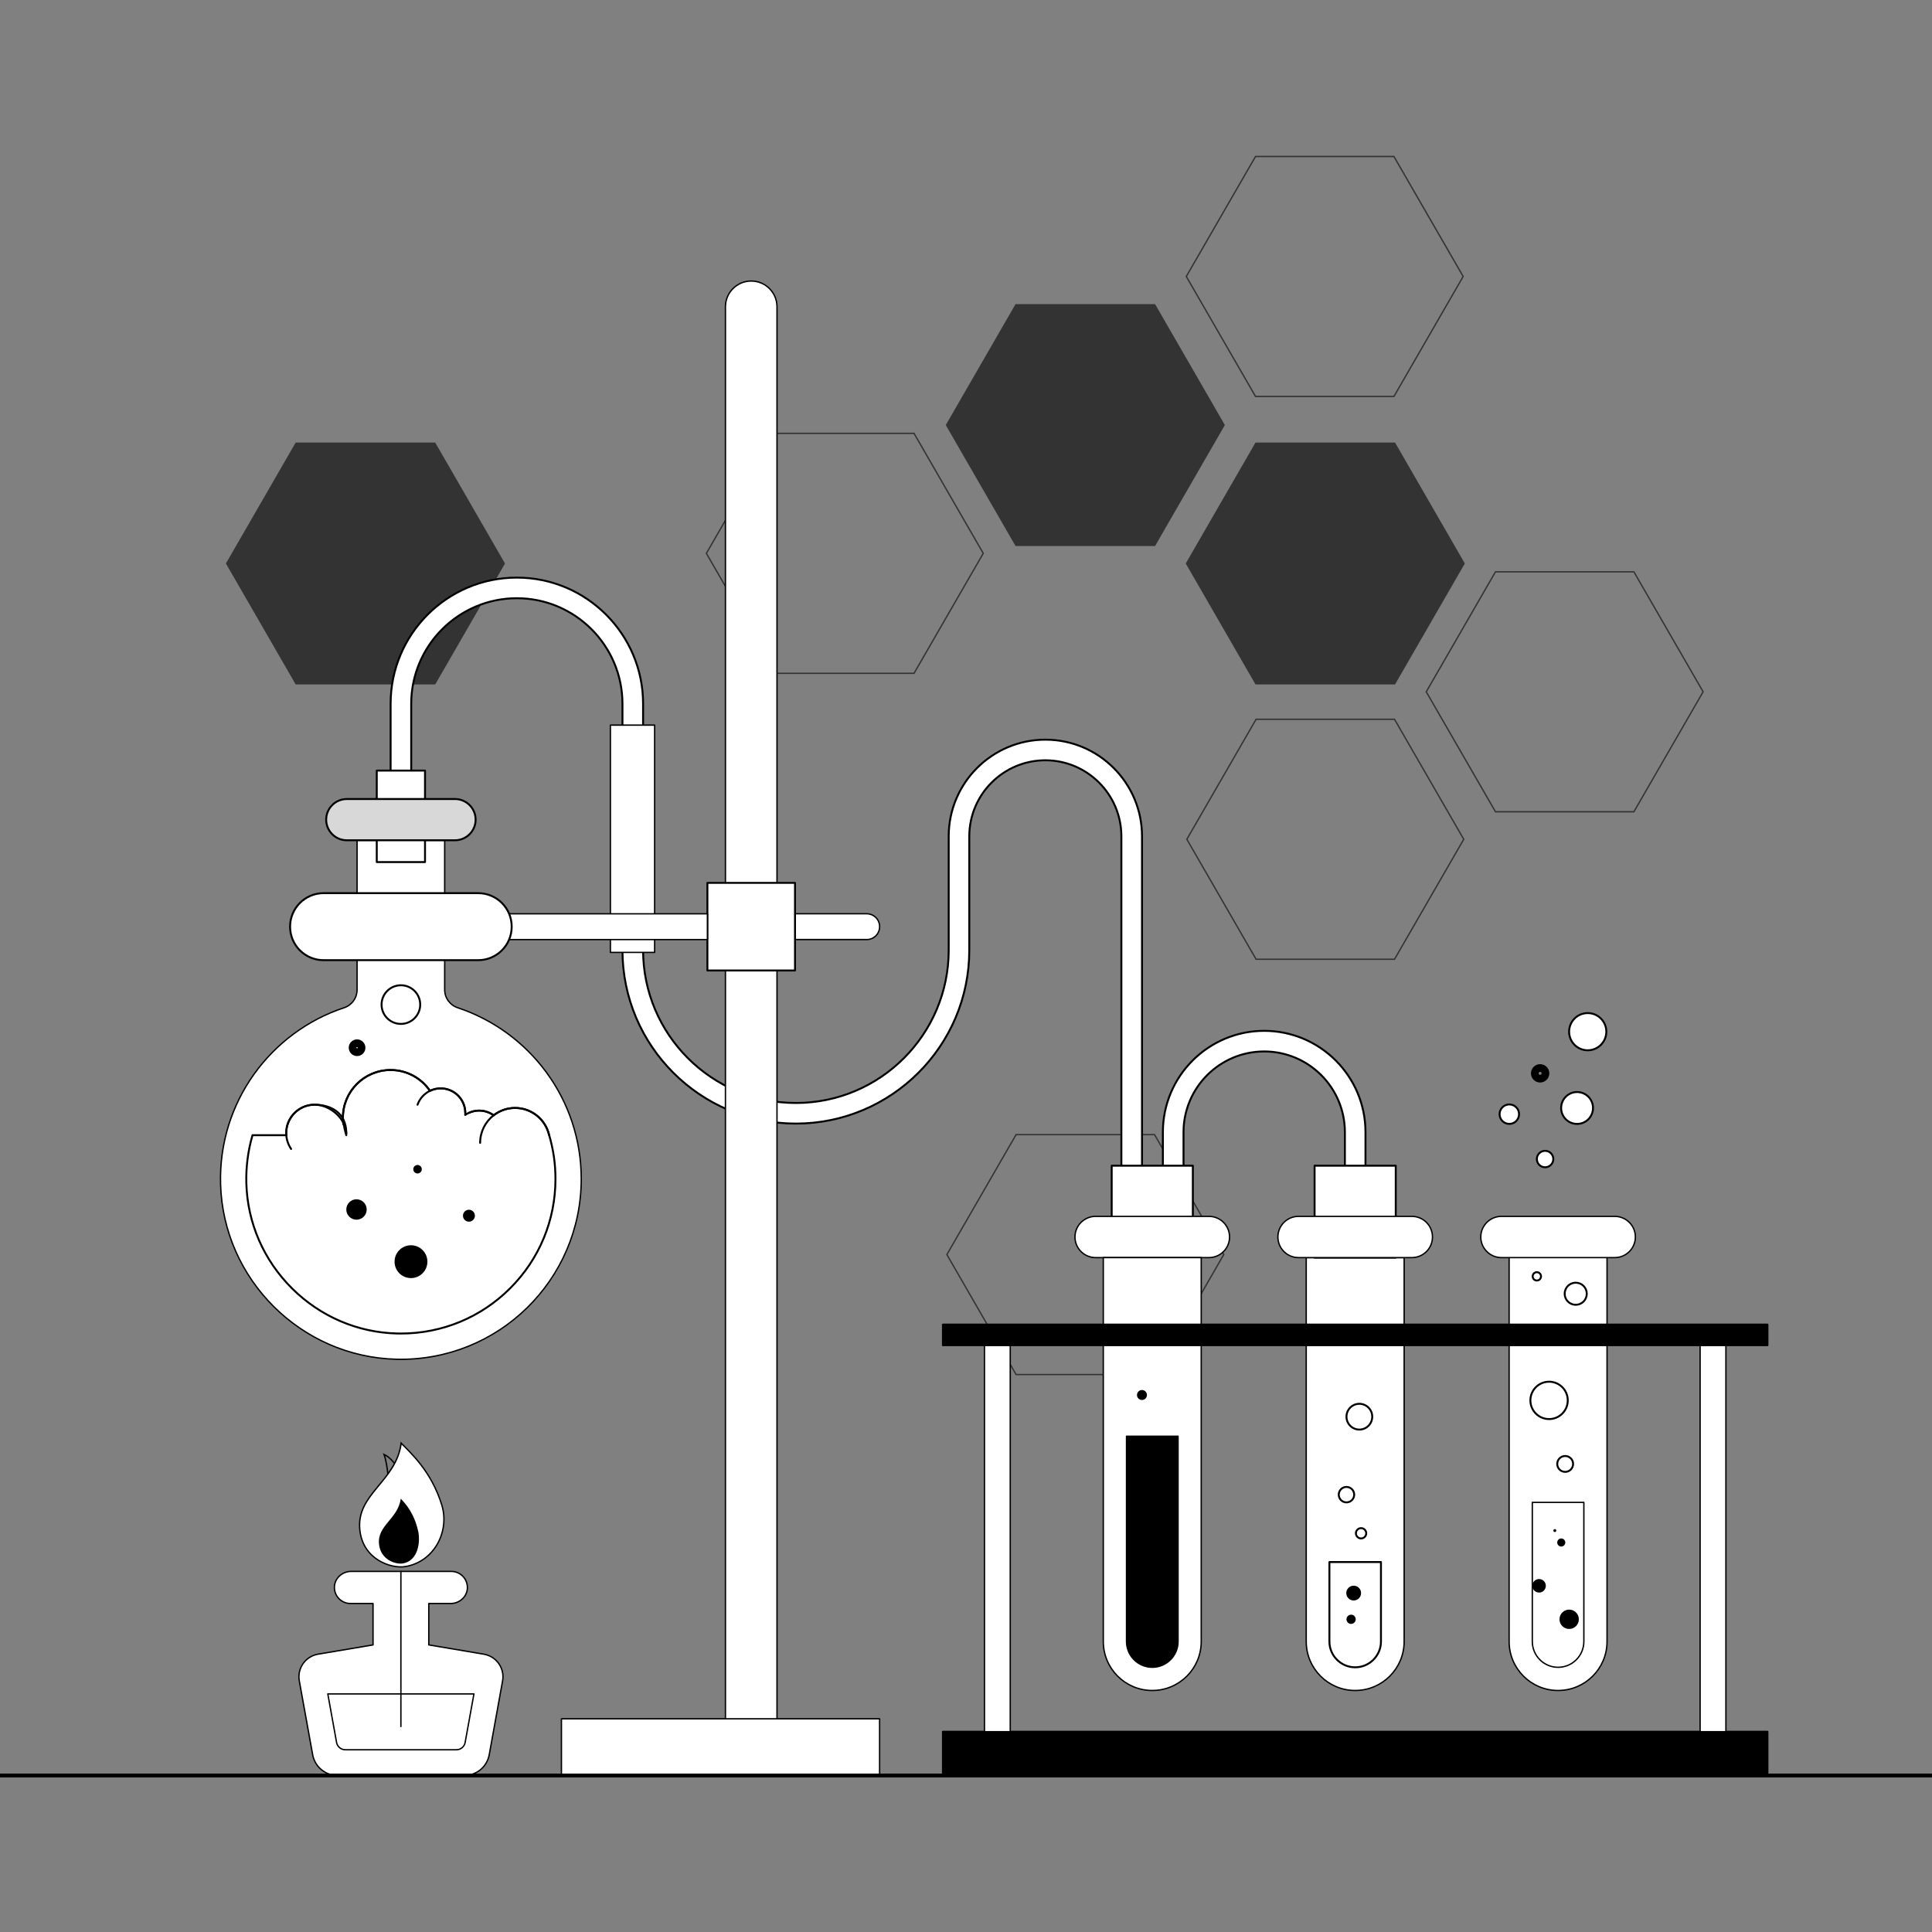 <?xml version="1.0" encoding="utf-8"?>
<!-- Generator: Adobe Illustrator 24.3.0, SVG Export Plug-In . SVG Version: 6.00 Build 0)  -->
<svg version="1.1" id="Слой_1" xmlns="http://www.w3.org/2000/svg" xmlns:xlink="http://www.w3.org/1999/xlink" x="0px" y="0px"
	 viewBox="0 0 1000 1000" style="enable-background:new 0 0 1000 1000;" xml:space="preserve">
<rect x="0" y="0" width="1000" height="1000" fill="#808080" stroke="none"/>
<style type="text/css">
	.st0{opacity:0.6;}
	.st1{fill:none;stroke:#000000;stroke-width:0.7;stroke-miterlimit:10;}
	.st2{stroke:#000000;stroke-miterlimit:10;}
	.st3{fill:#FFFFFF;}
	.st4{fill:none;stroke:#000000;stroke-width:0.7;stroke-linecap:round;stroke-linejoin:round;stroke-miterlimit:10;}
	.st5{fill:none;stroke:#000000;stroke-linecap:round;stroke-linejoin:round;stroke-miterlimit:10;}
	.st6{fill:none;stroke:#000000;stroke-width:4;stroke-linecap:round;stroke-linejoin:round;stroke-miterlimit:10;}
	.st7{fill:#D6DBE2;}
	.st8{fill:#FFFFFF;stroke:#000000;stroke-width:0.7;stroke-linecap:round;stroke-linejoin:round;stroke-miterlimit:10;}
	.st9{fill:#FFFFFF;stroke:#000000;stroke-width:0.7;stroke-miterlimit:10;}
	.st10{fill:#D8D8D8;}
	.st11{fill:none;stroke:#000000;stroke-miterlimit:10;}
	.st12{stroke:#000000;stroke-width:0.7;stroke-linecap:round;stroke-linejoin:round;stroke-miterlimit:10;}
	.st13{fill:none;stroke:#000000;stroke-width:2;stroke-linecap:round;stroke-linejoin:round;stroke-miterlimit:10;}
</style>
<g class="st0">
	<path class="st1" d="M774.05,420.17l-35.83-62.1l35.83-62.1h71.65l35.83,62.1l-35.83,62.1H774.05z"/>
	<path class="st2" d="M650.14,353.76l-35.83-62.1l35.83-62.1h71.65l35.83,62.1l-35.83,62.1H650.14z"/>
	<path class="st1" d="M649.85,205.2l-35.83-62.1L649.85,81h71.65l35.83,62.1l-35.83,62.1H649.85z"/>
	<path class="st2" d="M525.93,282.11l-35.83-62.1l35.83-62.1h71.65l35.83,62.1l-35.83,62.1H525.93z"/>
	<path class="st1" d="M401.45,348.51l-35.83-62.1l35.83-62.1h71.65l35.83,62.1l-35.83,62.1H401.45z"/>
	<path class="st2" d="M153.33,353.76l-35.83-62.1l35.83-62.1h71.65l35.83,62.1l-35.83,62.1H153.33z"/>
</g>
<g class="st0">
	<path class="st1" d="M650.14,496.51l-35.83-62.1l35.83-62.1h71.66l35.83,62.1l-35.83,62.1H650.14z M525.93,711.47l-35.83-62.1
		l35.83-62.1h71.65l35.83,62.1l-35.83,62.1H525.93z"/>
</g>
<path class="st3" d="M806.46,874.99c-13.99,0-25.34-11.35-25.34-25.34V650.93h50.68v198.72
	C831.8,863.64,820.45,874.99,806.46,874.99z"/>
<path class="st3" d="M835.8,629.59h-58.68c-2.83,0-5.54,1.12-7.54,3.13c-2,2-3.13,4.71-3.13,7.54c0,2.83,1.12,5.54,3.13,7.54
	c2,2,4.71,3.13,7.54,3.13h58.68c2.83,0,5.54-1.12,7.54-3.13c2-2,3.13-4.71,3.13-7.54c0-2.83-1.12-5.54-3.13-7.54
	C841.34,630.71,838.63,629.59,835.8,629.59z"/>
<path class="st4" d="M806.46,874.99c-13.99,0-25.34-11.35-25.34-25.34V650.93h50.68v198.72
	C831.8,863.64,820.45,874.99,806.46,874.99z M835.8,629.59h-58.68c-2.83,0-5.54,1.12-7.54,3.13c-2,2-3.13,4.71-3.13,7.54
	c0,2.83,1.12,5.54,3.13,7.54c2,2,4.71,3.13,7.54,3.13h58.68c2.83,0,5.54-1.12,7.54-3.13c2-2,3.13-4.71,3.13-7.54
	c0-2.83-1.12-5.54-3.13-7.54C841.34,630.71,838.63,629.59,835.8,629.59z"/>
<path class="st3" d="M793.12,777.63v72.02c0,7.35,5.98,13.34,13.34,13.34s13.34-5.98,13.34-13.34v-72.02H793.12z"/>
<path class="st4" d="M793.12,777.63v72.02c0,7.35,5.98,13.34,13.34,13.34s13.34-5.98,13.34-13.34v-72.02H793.12z"/>
<path class="st3" d="M781.22,581.73c2.79,0,5.04-2.26,5.04-5.04s-2.26-5.04-5.04-5.04c-2.79,0-5.04,2.26-5.04,5.04
	S778.44,581.73,781.22,581.73z"/>
<path class="st3" d="M799.73,604.18c2.35,0,4.26-1.91,4.26-4.26c0-2.35-1.91-4.26-4.26-4.26c-2.35,0-4.26,1.91-4.26,4.26
	C795.47,602.28,797.38,604.18,799.73,604.18z"/>
<path class="st3" d="M821.8,543.63c5.32,0,9.63-4.31,9.63-9.63c0-5.32-4.31-9.63-9.63-9.63c-5.32,0-9.63,4.31-9.63,9.63
	C812.17,539.32,816.48,543.63,821.8,543.63z"/>
<path class="st3" d="M816.29,581.74c4.56,0,8.25-3.69,8.25-8.25c0-4.56-3.69-8.25-8.25-8.25c-4.56,0-8.25,3.69-8.25,8.25
	C808.04,578.04,811.73,581.74,816.29,581.74z"/>
<path class="st5" d="M781.22,581.73c2.79,0,5.04-2.26,5.04-5.04s-2.26-5.04-5.04-5.04c-2.79,0-5.04,2.26-5.04,5.04
	S778.44,581.73,781.22,581.73z"/>
<path class="st5" d="M799.73,604.18c2.35,0,4.26-1.91,4.26-4.26c0-2.35-1.91-4.26-4.26-4.26c-2.35,0-4.26,1.91-4.26,4.26
	C795.47,602.28,797.38,604.18,799.73,604.18z"/>
<path class="st6" d="M797.17,558.31c1.52,0,2.75-1.23,2.75-2.75c0-1.52-1.23-2.75-2.75-2.75c-1.52,0-2.75,1.23-2.75,2.75
	C794.42,557.07,795.65,558.31,797.17,558.31z"/>
<path class="st5" d="M821.8,543.63c5.32,0,9.63-4.31,9.63-9.63c0-5.32-4.31-9.63-9.63-9.63c-5.32,0-9.63,4.31-9.63,9.63
	C812.17,539.32,816.48,543.63,821.8,543.63z"/>
<path class="st5" d="M816.29,581.74c4.56,0,8.25-3.69,8.25-8.25c0-4.56-3.69-8.25-8.25-8.25c-4.56,0-8.25,3.69-8.25,8.25
	C808.04,578.04,811.73,581.74,816.29,581.74z"/>
<path class="st3" d="M801.8,734.51c5.34,0,9.67-4.33,9.67-9.67c0-5.34-4.33-9.67-9.67-9.67c-5.34,0-9.67,4.33-9.67,9.67
	C792.13,730.18,796.46,734.51,801.8,734.51z"/>
<path class="st5" d="M801.8,734.51c5.34,0,9.67-4.33,9.67-9.67c0-5.34-4.33-9.67-9.67-9.67c-5.34,0-9.67,4.33-9.67,9.67
	C792.13,730.18,796.46,734.51,801.8,734.51z"/>
<path class="st3" d="M810.13,761.84c2.27,0,4.11-1.84,4.11-4.11c0-2.27-1.84-4.11-4.11-4.11c-2.27,0-4.11,1.84-4.11,4.11
	C806.02,760,807.86,761.84,810.13,761.84z"/>
<path class="st5" d="M810.13,761.84c2.27,0,4.11-1.84,4.11-4.11c0-2.27-1.84-4.11-4.11-4.11c-2.27,0-4.11,1.84-4.11,4.11
	C806.02,760,807.86,761.84,810.13,761.84z"/>
<path class="st3" d="M815.59,675.36c3.16,0,5.72-2.56,5.72-5.72c0-3.16-2.56-5.72-5.72-5.72c-3.16,0-5.72,2.56-5.72,5.72
	C809.87,672.8,812.43,675.36,815.59,675.36z"/>
<path class="st5" d="M815.59,675.36c3.16,0,5.72-2.56,5.72-5.72c0-3.16-2.56-5.72-5.72-5.72c-3.16,0-5.72,2.56-5.72,5.72
	C809.87,672.8,812.43,675.36,815.59,675.36z"/>
<path class="st3" d="M795.47,662.8c1.19,0,2.16-0.97,2.16-2.16c0-1.19-0.97-2.16-2.16-2.16c-1.19,0-2.16,0.97-2.16,2.16
	C793.31,661.83,794.28,662.8,795.47,662.8z"/>
<path class="st5" d="M795.47,662.8c1.19,0,2.16-0.97,2.16-2.16c0-1.19-0.97-2.16-2.16-2.16c-1.19,0-2.16,0.97-2.16,2.16
	C793.31,661.83,794.28,662.8,795.47,662.8z"/>
<path d="M808.11,800.48c1.15,0,2.09-0.94,2.09-2.09c0-1.16-0.94-2.09-2.09-2.09c-1.15,0-2.09,0.94-2.09,2.09
	C806.02,799.55,806.95,800.48,808.11,800.48z"/>
<path d="M796.62,824.31c1.93,0,3.5-1.57,3.5-3.5c0-1.93-1.57-3.5-3.5-3.5s-3.5,1.57-3.5,3.5
	C793.12,822.74,794.69,824.31,796.62,824.31z"/>
<path d="M812.2,843.15c2.77,0,5.01-2.24,5.01-5.01c0-2.77-2.24-5.01-5.01-5.01c-2.77,0-5.01,2.25-5.01,5.01
	C807.19,840.91,809.43,843.15,812.2,843.15z"/>
<path d="M804.77,792.98c0.42,0,0.76-0.34,0.76-0.76c0-0.42-0.34-0.76-0.76-0.76c-0.42,0-0.76,0.34-0.76,0.76
	C804.01,792.64,804.35,792.98,804.77,792.98z"/>
<path class="st3" d="M585.75,697.6c-2.94,0-5.33-2.39-5.33-5.33V432.88c0-21.7-17.66-39.36-39.36-39.36
	c-21.7,0-39.36,17.66-39.36,39.36v58.93c0,49.49-40.27,89.76-89.76,89.76c-49.5,0-89.76-40.27-89.76-89.76v-127.5
	c0-30.14-24.52-54.67-54.67-54.67c-30.14,0-54.67,24.52-54.67,54.67v54.6c0,2.94-2.39,5.33-5.33,5.33c-2.94,0-5.33-2.39-5.33-5.33
	v-54.6c0-36.03,29.31-65.34,65.34-65.34c36.03,0,65.34,29.31,65.34,65.34v127.5c0,43.61,35.48,79.09,79.09,79.09
	s79.09-35.48,79.09-79.09v-58.93c0-27.59,22.44-50.03,50.03-50.03c27.59,0,50.03,22.44,50.03,50.03v259.39
	C591.08,695.21,588.69,697.6,585.75,697.6z"/>
<path class="st5" d="M585.75,697.6c-2.94,0-5.33-2.39-5.33-5.33V432.88c0-21.7-17.66-39.36-39.36-39.36
	c-21.7,0-39.36,17.66-39.36,39.36v58.93c0,49.49-40.27,89.76-89.76,89.76c-49.5,0-89.76-40.27-89.76-89.76v-127.5
	c0-30.14-24.52-54.67-54.67-54.67c-30.14,0-54.67,24.52-54.67,54.67v54.6c0,2.94-2.39,5.33-5.33,5.33c-2.94,0-5.33-2.39-5.33-5.33
	v-54.6c0-36.03,29.31-65.34,65.34-65.34c36.03,0,65.34,29.31,65.34,65.34v127.5c0,43.61,35.48,79.09,79.09,79.09
	s79.09-35.48,79.09-79.09v-58.93c0-27.59,22.44-50.03,50.03-50.03c27.59,0,50.03,22.44,50.03,50.03v259.39
	C591.08,695.21,588.69,697.6,585.75,697.6z"/>
<path class="st3" d="M402.16,919h-26.67V158.8c0-7.37,5.97-13.34,13.34-13.34c7.37,0,13.34,5.97,13.34,13.34V919z"/>
<path class="st4" d="M402.16,919h-26.67V158.8c0-7.37,5.97-13.34,13.34-13.34c7.37,0,13.34,5.97,13.34,13.34V919z"/>
<path class="st3" d="M448.62,486.31H411.5v-13.34h37.12c1.77,0,3.47,0.7,4.72,1.95c1.25,1.25,1.95,2.95,1.95,4.72
	c0,1.77-0.7,3.46-1.95,4.72C452.08,485.61,450.39,486.31,448.62,486.31z"/>
<path class="st4" d="M448.62,486.31H411.5v-13.34h37.12c1.77,0,3.47,0.7,4.72,1.95c1.25,1.25,1.95,2.95,1.95,4.72
	c0,1.77-0.7,3.46-1.95,4.72C452.08,485.61,450.39,486.31,448.62,486.31z"/>
<path d="M488.05,896.33h426.78V919H488.05V896.33z"/>
<path class="st5" d="M488.05,896.33h426.78V919H488.05V896.33z"/>
<path class="st7" d="M509.56,696.27h13.34v200.05h-13.34V696.27z"/>
<path class="st8" d="M509.56,696.27h13.34v200.05h-13.34V696.27z"/>
<path class="st7" d="M879.98,696.27h13.34v200.05h-13.34V696.27z"/>
<path class="st8" d="M879.98,696.27h13.34v200.05h-13.34V696.27z"/>
<path class="st1" d="M201.44,771.07c0,0-0.51-12.42-2.67-18.28c6.33,2.84,12.17,15.56,12.17,15.56L201.44,771.07z"/>
<path class="st3" d="M290.6,889.66h164.68V919H290.6V889.66z"/>
<path class="st4" d="M290.6,889.66h164.68V919H290.6V889.66z"/>
<path class="st3" d="M250.39,856.2l-28.46-4.8v-21.42h11.34c4.55,0,8.52-3.51,8.65-8.05c0.03-1.11-0.16-2.22-0.56-3.26
	c-0.4-1.04-1.01-1.98-1.78-2.78c-0.77-0.8-1.7-1.43-2.73-1.87c-1.02-0.43-2.13-0.66-3.24-0.66h-51.87c-4.55,0-8.52,3.51-8.65,8.05
	c-0.03,1.11,0.16,2.22,0.56,3.26c0.4,1.04,1.01,1.98,1.78,2.78c0.77,0.8,1.7,1.43,2.73,1.87c1.02,0.43,2.13,0.66,3.24,0.66h11.68
	v21.42l-28.46,4.8c-3.1,0.52-5.87,2.26-7.7,4.82c-1.82,2.57-2.56,5.75-2.03,8.85l6.94,38.37c0.55,3.02,2.13,5.75,4.49,7.71
	c2.35,1.97,5.32,3.04,8.39,3.04h65.63c3.07,0,6.03-1.08,8.39-3.04c2.35-1.97,3.94-4.7,4.49-7.71l6.94-38.37
	c0.26-1.54,0.21-3.11-0.14-4.63c-0.35-1.52-0.99-2.96-1.9-4.22c-0.9-1.27-2.05-2.35-3.37-3.18
	C253.4,857.02,251.93,856.46,250.39,856.2z"/>
<path class="st4" d="M250.39,856.2l-28.46-4.8v-21.42h11.34c4.55,0,8.52-3.51,8.65-8.05c0.03-1.11-0.16-2.22-0.56-3.26
	c-0.4-1.04-1.01-1.98-1.78-2.78c-0.77-0.8-1.7-1.43-2.73-1.87c-1.02-0.43-2.13-0.66-3.24-0.66h-51.87c-4.55,0-8.52,3.51-8.65,8.05
	c-0.03,1.11,0.16,2.22,0.56,3.26c0.4,1.04,1.01,1.98,1.78,2.78c0.77,0.8,1.7,1.43,2.73,1.87c1.02,0.43,2.13,0.66,3.24,0.66h11.68
	v21.42l-28.46,4.8c-3.1,0.52-5.87,2.26-7.7,4.82c-1.82,2.57-2.56,5.75-2.03,8.85l6.94,38.37c0.55,3.02,2.13,5.75,4.49,7.71
	c2.35,1.97,5.32,3.04,8.39,3.04h65.63c3.07,0,6.03-1.08,8.39-3.04c2.35-1.97,3.94-4.7,4.49-7.71l6.94-38.37
	c0.26-1.54,0.21-3.11-0.14-4.63c-0.35-1.52-0.99-2.96-1.9-4.22c-0.9-1.27-2.05-2.35-3.37-3.18
	C253.4,857.02,251.93,856.46,250.39,856.2z"/>
<path class="st9" d="M228.67,778.99c-5.44-17.65-16.43-27.23-21.02-32.04c-2.57,20-23.47,26.26-21.39,45.08
	c1.7,15.39,16.44,20.03,23.56,18.82C224.9,808.3,232.83,792.5,228.67,778.99z"/>
<path d="M216.44,792.51c-2.12-9.45-6.62-14.29-9.02-16.81c-1.35,10.49-12.32,13.78-11.23,23.65c0.89,8.07,8.62,10.51,12.36,9.87
	C216.47,807.88,217.68,798.06,216.44,792.51z"/>
<path class="st3" d="M169.67,876.76l4.54,25.12c0.19,1.06,0.75,2.02,1.57,2.71c0.83,0.69,1.87,1.07,2.94,1.07h57.53
	c1.08,0,2.12-0.38,2.94-1.07c0.83-0.69,1.38-1.65,1.57-2.71l4.54-25.12H169.67z"/>
<path class="st4" d="M207.5,813.36v80.29 M169.67,876.77l4.54,25.12c0.19,1.06,0.75,2.02,1.57,2.71c0.83,0.69,1.87,1.07,2.94,1.07
	h57.53c1.08,0,2.12-0.38,2.94-1.07c0.83-0.69,1.38-1.65,1.57-2.71l4.54-25.12H169.67z"/>
<path class="st3" d="M230.17,512.32v-77.4h-45.35v77.4c0,2.05-0.64,4.05-1.84,5.72c-1.2,1.66-2.89,2.91-4.84,3.55
	c-37.98,12.57-65.16,48.86-63.97,91.33c1.39,49.34,41.69,89.45,91.04,90.63c52.6,1.25,95.64-41.01,95.64-93.33
	c0-41.27-26.79-76.28-63.92-88.61C232.91,520.28,230.17,516.55,230.17,512.32z"/>
<path class="st4" d="M230.17,512.32v-77.4h-45.35v77.4c0,2.05-0.64,4.05-1.84,5.72c-1.2,1.66-2.89,2.91-4.84,3.55
	c-37.98,12.57-65.16,48.86-63.97,91.33c1.39,49.34,41.69,89.45,91.04,90.63c52.6,1.25,95.64-41.01,95.64-93.33
	c0-41.27-26.79-76.28-63.92-88.61C232.91,520.28,230.17,516.55,230.17,512.32z"/>
<path class="st5" d="M284.26,587.58h-0.03c-1.81-8.07-9.01-14.11-17.63-14.11c-4.02,0-7.92,1.34-11.09,3.82
	c-2.17-1.59-4.79-2.45-7.49-2.45c-2.59,0-5.11,0.79-7.23,2.26c0.03-0.34,0.05-0.68,0.05-1.02c0-3.38-1.34-6.62-3.73-9.01
	c-2.39-2.39-5.63-3.73-9.01-3.73c-1.92,0-3.82,0.44-5.54,1.28c-4.44-6.51-11.92-10.79-20.4-10.79c-13.63,0-24.67,11.05-24.67,24.67
	c0,3.21,1.74,9.07,1.74,9.07c0.03-0.37,0.03,0.01,0.03-0.37c0-8.1-8.34-15.41-16.44-15.41s-14.67,6.57-14.67,14.67
	c0,0.37,0.03,0.74,0.06,1.11H130.7c-2.36,8.11-3.43,16.53-3.19,24.97c0.58,20.43,8.96,39.72,23.61,54.3
	c14.65,14.59,33.97,22.89,54.41,23.37c0.66,0.02,1.31,0.02,1.96,0.02h0c21.37,0,41.47-8.32,56.58-23.44
	c15.11-15.11,23.44-35.21,23.44-56.58C287.52,602.56,286.42,594.93,284.26,587.58z"/>
<path class="st5" d="M150.68,594.7c-1.65-2.43-2.54-5.3-2.53-8.24c0-8.1,6.57-14.67,14.67-14.67s16.42,3.95,16.42,14.67"/>
<path class="st5" d="M177.72,581.9c-0.15-1.12-0.23-2.25-0.23-3.39c0-13.63,11.05-24.67,24.67-24.67c8.48,0,15.96,4.27,20.4,10.79"
	/>
<path class="st5" d="M216.11,571.79c1.13-3.14,3.44-5.72,6.44-7.18c1.94-0.94,4.09-1.37,6.24-1.25c2.15,0.12,4.24,0.78,6.07,1.93
	c1.83,1.15,3.34,2.74,4.38,4.63c1.04,1.89,1.59,4.01,1.59,6.17 M242.72,576c1.66-0.76,3.47-1.16,5.3-1.15c2.8,0,5.39,0.91,7.5,2.44"
	/>
<path class="st5" d="M248.52,591.55c0-5.8,2.73-10.97,6.98-14.27c3.17-2.47,7.08-3.81,11.1-3.81c8.62,0,15.83,6.03,17.64,14.11"/>
<path class="st3" d="M195.01,398.86h24.98v47.35h-24.98V398.86z"/>
<path class="st5" d="M195.01,398.86h24.98v47.35h-24.98V398.86z"/>
<path class="st10" d="M235.51,434.92h-56.01c-2.83,0-5.54-1.12-7.54-3.13c-2-2-3.13-4.71-3.13-7.54s1.12-5.54,3.13-7.54
	c2-2,4.71-3.13,7.54-3.13h56.01c2.83,0,5.54,1.12,7.54,3.13c2,2,3.13,4.71,3.13,7.54s-1.12,5.54-3.13,7.54
	C241.05,433.79,238.34,434.92,235.51,434.92z"/>
<path class="st5" d="M235.51,434.92h-56.01c-2.83,0-5.54-1.12-7.54-3.13c-2-2-3.13-4.71-3.13-7.54s1.12-5.54,3.13-7.54
	c2-2,4.71-3.13,7.54-3.13h56.01c2.83,0,5.54,1.12,7.54,3.13c2,2,3.13,4.71,3.13,7.54s-1.12,5.54-3.13,7.54
	C241.05,433.79,238.34,434.92,235.51,434.92z"/>
<path class="st3" d="M207.5,529.97c5.52,0,10-4.48,10-10c0-5.52-4.48-10-10-10s-10,4.48-10,10
	C197.5,525.5,201.97,529.97,207.5,529.97z"/>
<path class="st11" d="M207.5,529.97c5.52,0,10-4.48,10-10c0-5.52-4.48-10-10-10s-10,4.48-10,10
	C197.5,525.5,201.97,529.97,207.5,529.97z"/>
<path class="st3" d="M238.92,558.9c2.95,0,5.33-2.39,5.33-5.33c0-2.95-2.39-5.33-5.33-5.33c-2.95,0-5.33,2.39-5.33,5.33
	C233.59,556.51,235.98,558.9,238.92,558.9z"/>
<path class="st6" d="M184.82,544.62c1.28,0,2.32-1.04,2.32-2.32c0-1.28-1.04-2.32-2.32-2.32c-1.28,0-2.32,1.04-2.32,2.32
	C182.5,543.58,183.54,544.62,184.82,544.62z"/>
<path d="M184.52,631.31c2.92,0,5.28-2.37,5.28-5.28c0-2.92-2.37-5.28-5.28-5.28c-2.92,0-5.28,2.37-5.28,5.28
	C179.24,628.95,181.6,631.31,184.52,631.31z"/>
<path d="M212.72,661.54c4.69,0,8.5-3.81,8.5-8.5c0-4.7-3.81-8.5-8.5-8.5c-4.7,0-8.5,3.81-8.5,8.5
	C204.22,657.74,208.02,661.54,212.72,661.54z"/>
<path d="M242.72,632.34c1.71,0,3.09-1.38,3.09-3.09c0-1.71-1.38-3.09-3.09-3.09s-3.09,1.38-3.09,3.09
	C239.63,630.96,241.01,632.34,242.72,632.34z"/>
<path d="M216.11,607.39c1.21,0,2.2-0.98,2.2-2.2c0-1.21-0.98-2.2-2.2-2.2c-1.21,0-2.2,0.98-2.2,2.2
	C213.91,606.41,214.9,607.39,216.11,607.39z"/>
<path class="st3" d="M366.15,456.97h45.35v45.35h-45.35V456.97z"/>
<path class="st5" d="M366.15,456.97h45.35v45.35h-45.35V456.97z"/>
<path class="st3" d="M607.24,764.29c-1.41,0-2.77-0.56-3.77-1.56c-1-1-1.56-2.36-1.56-3.77V585.99c0-28.91,23.52-52.43,52.43-52.43
	s52.43,23.52,52.43,52.43v120.28c0,1.41-0.56,2.77-1.56,3.77c-1,1-2.36,1.56-3.77,1.56c-1.41,0-2.77-0.56-3.77-1.56
	s-1.56-2.36-1.56-3.77V585.99c0-23.03-18.73-41.76-41.76-41.76c-23.03,0-41.76,18.73-41.76,41.76v172.96c0,1.41-0.56,2.77-1.56,3.77
	C610.02,763.73,608.66,764.29,607.24,764.29z"/>
<path class="st5" d="M607.24,764.29c-1.41,0-2.77-0.56-3.77-1.56c-1-1-1.56-2.36-1.56-3.77V585.99c0-28.91,23.52-52.43,52.43-52.43
	s52.43,23.52,52.43,52.43v120.28c0,1.41-0.56,2.77-1.56,3.77c-1,1-2.36,1.56-3.77,1.56c-1.41,0-2.77-0.56-3.77-1.56
	s-1.56-2.36-1.56-3.77V585.99c0-23.03-18.73-41.76-41.76-41.76c-23.03,0-41.76,18.73-41.76,41.76v172.96c0,1.41-0.56,2.77-1.56,3.77
	C610.02,763.73,608.66,764.29,607.24,764.29z"/>
<path class="st3" d="M701.44,874.99c-13.99,0-25.34-11.35-25.34-25.34V650.93h50.68v198.72
	C726.78,863.64,715.43,874.99,701.44,874.99z"/>
<path class="st4" d="M701.44,874.99c-13.99,0-25.34-11.35-25.34-25.34V650.93h50.68v198.72
	C726.78,863.64,715.43,874.99,701.44,874.99z"/>
<path class="st3" d="M680.43,603.36h42.01v47.57h-42.01V603.36z"/>
<path class="st5" d="M680.43,603.36h42.01v47.57h-42.01V603.36z"/>
<path class="st3" d="M730.78,629.59H672.1c-2.83,0-5.54,1.12-7.54,3.13c-2,2-3.13,4.71-3.13,7.54c0,2.83,1.12,5.54,3.13,7.54
	c2,2,4.71,3.13,7.54,3.13h58.68c2.83,0,5.54-1.12,7.55-3.13c2-2,3.12-4.71,3.12-7.54c0-2.83-1.12-5.54-3.12-7.54
	C736.32,630.71,733.61,629.59,730.78,629.59z"/>
<path class="st4" d="M730.78,629.59H672.1c-2.83,0-5.54,1.12-7.54,3.13c-2,2-3.13,4.71-3.13,7.54c0,2.83,1.12,5.54,3.13,7.54
	c2,2,4.71,3.13,7.54,3.13h58.68c2.83,0,5.54-1.12,7.55-3.13c2-2,3.12-4.71,3.12-7.54c0-2.83-1.12-5.54-3.12-7.54
	C736.32,630.71,733.61,629.59,730.78,629.59z"/>
<path class="st3" d="M688.1,808.51v41.14c0,7.35,5.98,13.34,13.34,13.34c7.35,0,13.34-5.98,13.34-13.34v-41.14H688.1z"/>
<path class="st5" d="M688.1,808.51v41.14c0,7.35,5.98,13.34,13.34,13.34c7.35,0,13.34-5.98,13.34-13.34v-41.14H688.1z"/>
<path class="st3" d="M696.93,777.63c2.21,0,4-1.79,4-4c0-2.21-1.79-4-4-4c-2.21,0-4,1.79-4,4
	C692.93,775.84,694.72,777.63,696.93,777.63z"/>
<path class="st5" d="M696.93,777.63c2.21,0,4-1.79,4-4c0-2.21-1.79-4-4-4c-2.21,0-4,1.79-4,4
	C692.93,775.84,694.72,777.63,696.93,777.63z"/>
<path class="st3" d="M703.6,739.95c3.68,0,6.67-2.99,6.67-6.67c0-3.68-2.99-6.67-6.67-6.67c-3.68,0-6.67,2.99-6.67,6.67
	C696.94,736.97,699.92,739.95,703.6,739.95z"/>
<path class="st5" d="M703.6,739.95c3.68,0,6.67-2.99,6.67-6.67c0-3.68-2.99-6.67-6.67-6.67c-3.68,0-6.67,2.99-6.67,6.67
	C696.94,736.97,699.92,739.95,703.6,739.95z"/>
<path class="st3" d="M704.49,796.3c1.47,0,2.67-1.19,2.67-2.67c0-1.47-1.19-2.67-2.67-2.67s-2.67,1.19-2.67,2.67
	C701.82,795.1,703.02,796.3,704.49,796.3z"/>
<path class="st5" d="M704.49,796.3c1.47,0,2.67-1.19,2.67-2.67c0-1.47-1.19-2.67-2.67-2.67s-2.67,1.19-2.67,2.67
	C701.82,795.1,703.02,796.3,704.49,796.3z"/>
<path d="M699.33,840.53c1.32,0,2.39-1.07,2.39-2.39c0-1.32-1.07-2.39-2.39-2.39c-1.32,0-2.39,1.07-2.39,2.39
	C696.94,839.46,698.01,840.53,699.33,840.53z"/>
<path d="M700.66,828.41c2.12,0,3.83-1.71,3.83-3.83c0-2.12-1.71-3.83-3.83-3.83c-2.11,0-3.83,1.71-3.83,3.83
	C696.83,826.7,698.55,828.41,700.66,828.41z"/>
<path class="st3" d="M575.41,603.36h42.01v47.57h-42.01V603.36z"/>
<path class="st5" d="M575.41,603.36h42.01v47.57h-42.01V603.36z"/>
<path class="st3" d="M625.75,629.59h-58.68c-2.83,0-5.54,1.12-7.54,3.13c-2,2-3.13,4.71-3.13,7.54c0,2.83,1.12,5.54,3.13,7.54
	c2,2,4.71,3.13,7.54,3.13h58.68c2.83,0,5.54-1.12,7.55-3.13c2-2,3.12-4.71,3.12-7.54c0-2.83-1.12-5.54-3.12-7.54
	C631.3,630.71,628.58,629.59,625.75,629.59z"/>
<path class="st4" d="M625.75,629.59h-58.68c-2.83,0-5.54,1.12-7.54,3.13c-2,2-3.13,4.71-3.13,7.54c0,2.83,1.12,5.54,3.13,7.54
	c2,2,4.71,3.13,7.54,3.13h58.68c2.83,0,5.54-1.12,7.55-3.13c2-2,3.12-4.71,3.12-7.54c0-2.83-1.12-5.54-3.12-7.54
	C631.3,630.71,628.58,629.59,625.75,629.59z"/>
<path class="st3" d="M596.41,874.99c-13.99,0-25.34-11.35-25.34-25.34V650.93h50.68v198.72
	C621.75,863.64,610.41,874.99,596.41,874.99z"/>
<path class="st4" d="M596.41,874.99c-13.99,0-25.34-11.35-25.34-25.34V650.93h50.68v198.72
	C621.75,863.64,610.41,874.99,596.41,874.99z"/>
<path class="st12" d="M583.08,743.39v106.25c0,7.35,5.98,13.34,13.34,13.34s13.34-5.98,13.34-13.34V743.39H583.08z"/>
<path d="M592.59,794.79c2.11,0,3.83-1.71,3.83-3.83c0-2.12-1.71-3.83-3.83-3.83c-2.12,0-3.83,1.71-3.83,3.83
	C588.75,793.08,590.47,794.79,592.59,794.79z"/>
<path d="M591.08,724.63c1.42,0,2.58-1.15,2.58-2.58c0-1.42-1.15-2.58-2.58-2.58c-1.42,0-2.58,1.15-2.58,2.58
	C588.5,723.48,589.65,724.63,591.08,724.63z"/>
<path d="M600.24,760.79c0.92,0,1.66-0.74,1.66-1.66c0-0.92-0.75-1.66-1.66-1.66s-1.66,0.75-1.66,1.66
	C598.58,760.05,599.32,760.79,600.24,760.79z"/>
<path d="M600.24,818.53c0.89,0,1.61-0.72,1.61-1.61s-0.72-1.61-1.61-1.61c-0.89,0-1.61,0.72-1.61,1.61S599.36,818.53,600.24,818.53z
	"/>
<path d="M488.05,685.6h426.78v10.67H488.05V685.6z"/>
<path class="st5" d="M488.05,685.6h426.78v10.67H488.05V685.6z"/>
<path class="st3" d="M315.94,375.32h22.9v117.63h-22.9V375.32z"/>
<path class="st4" d="M315.94,375.32h22.9v117.63h-22.9V375.32z"/>
<path class="st3" d="M255.15,472.98h111v13.34h-111V472.98z"/>
<path class="st4" d="M255.15,472.98h111v13.34h-111V472.98z"/>
<path class="st3" d="M167.49,496.98h80.02c9.58,0,17.34-7.76,17.34-17.34c0-9.58-7.76-17.34-17.34-17.34h-80.02
	c-9.58,0-17.34,7.76-17.34,17.34C150.15,489.22,157.91,496.98,167.49,496.98z"/>
<path class="st5" d="M167.49,496.98h80.02c9.58,0,17.34-7.76,17.34-17.34c0-9.58-7.76-17.34-17.34-17.34h-80.02
	c-9.58,0-17.34,7.76-17.34,17.34C150.15,489.22,157.91,496.98,167.49,496.98z"/>
<path class="st13" d="M-0.47,919H999.79"/>
</svg>
